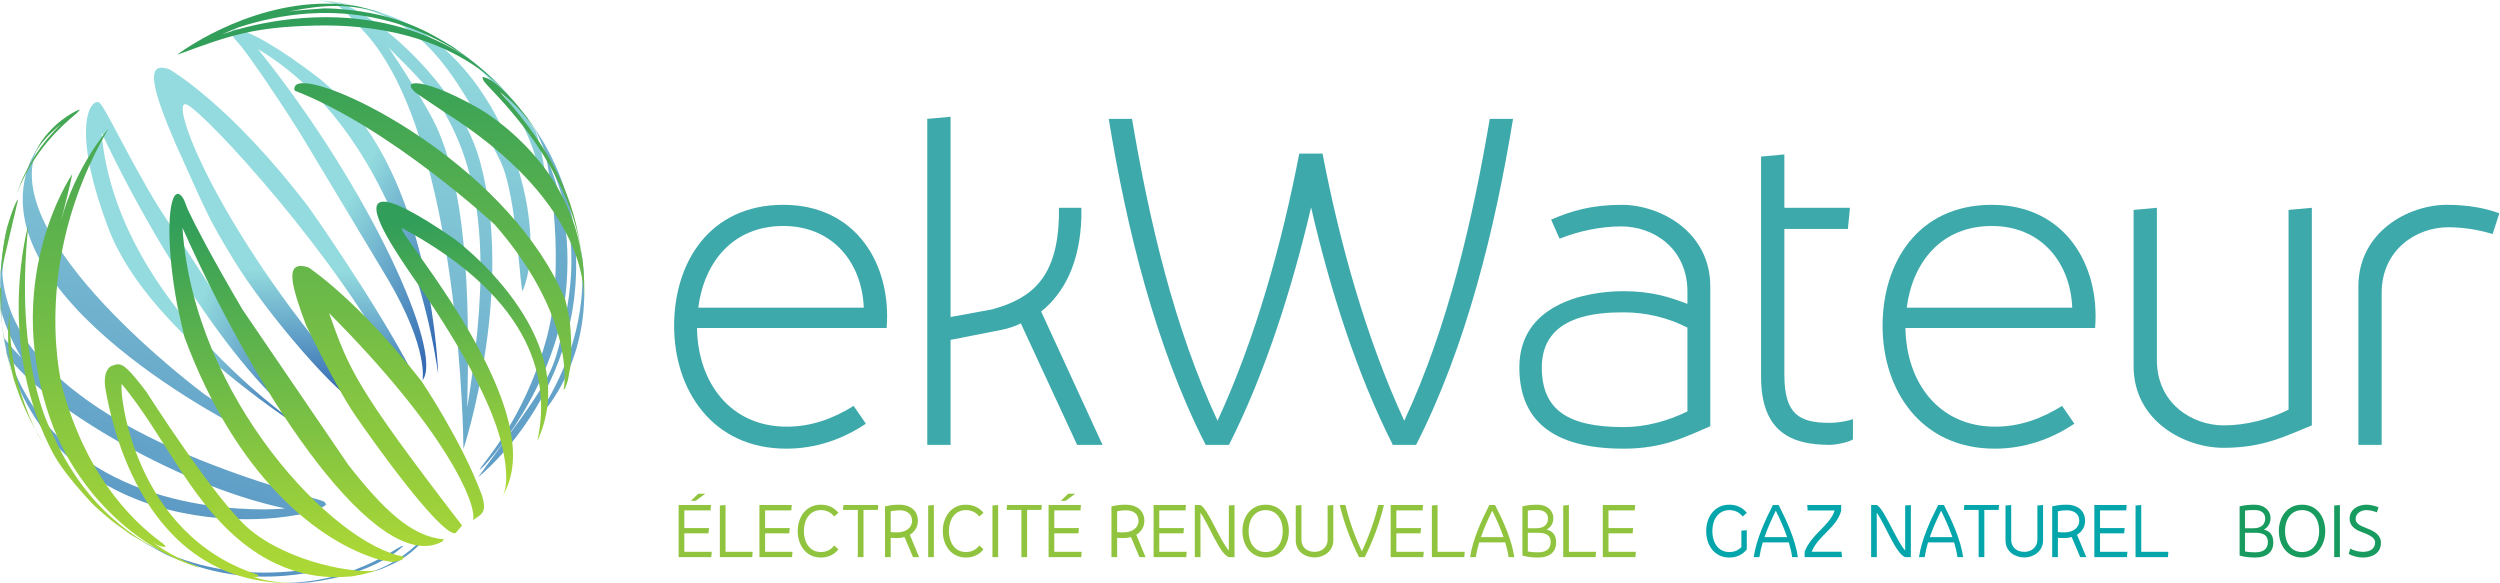 <?xml version="1.0" encoding="UTF-8" standalone="no"?>
<!-- Created with Inkscape (http://www.inkscape.org/) -->

<svg
   xmlns:dc="http://purl.org/dc/elements/1.1/"
   xmlns:cc="http://creativecommons.org/ns#"
   xmlns:rdf="http://www.w3.org/1999/02/22-rdf-syntax-ns#"
   xmlns:svg="http://www.w3.org/2000/svg"
   xmlns="http://www.w3.org/2000/svg"
   xmlns:sodipodi="http://sodipodi.sourceforge.net/DTD/sodipodi-0.dtd"
   xmlns:inkscape="http://www.inkscape.org/namespaces/inkscape"
   version="1.1"
   id="svg1035"
   xml:space="preserve"
   width="591.051"
   height="137.811"
   viewBox="0 0 591.051 137.811"
   sodipodi:docname="logo@2x.svg"
   inkscape:version="0.92.3 (2405546, 2018-03-11)"><defs
     id="defs1039"><clipPath
       clipPathUnits="userSpaceOnUse"
       id="clipPath1051"><path
         d="M 0,121.223 H 464.496 V 0 H 0 Z"
         id="path1049"
         inkscape:connector-curvature="0" /></clipPath><linearGradient
       x1="0"
       y1="0"
       x2="1"
       y2="0"
       gradientUnits="userSpaceOnUse"
       gradientTransform="matrix(59.825,355.844,-355.844,59.825,39.527,-150.178)"
       spreadMethod="pad"
       id="linearGradient1103"><stop
         style="stop-opacity:1;stop-color:#2c61af"
         offset="0"
         id="stop1097" /><stop
         style="stop-opacity:1;stop-color:#2c61af"
         offset="0.044"
         id="stop1099" /><stop
         style="stop-opacity:1;stop-color:#93dbde"
         offset="1"
         id="stop1101" /></linearGradient><linearGradient
       x1="0"
       y1="0"
       x2="1"
       y2="0"
       gradientUnits="userSpaceOnUse"
       gradientTransform="matrix(30.813,183.281,-183.281,30.813,34.222,-71.997)"
       spreadMethod="pad"
       id="linearGradient1125"><stop
         style="stop-opacity:1;stop-color:#2c61af"
         offset="0"
         id="stop1119" /><stop
         style="stop-opacity:1;stop-color:#2c61af"
         offset="0.044"
         id="stop1121" /><stop
         style="stop-opacity:1;stop-color:#93dbde"
         offset="1"
         id="stop1123" /></linearGradient><linearGradient
       x1="0"
       y1="0"
       x2="1"
       y2="0"
       gradientUnits="userSpaceOnUse"
       gradientTransform="matrix(-7.274,59.284,-48.705,0.868,63.399,40.11)"
       spreadMethod="pad"
       id="linearGradient1147"><stop
         style="stop-opacity:1;stop-color:#2c61af"
         offset="0"
         id="stop1141" /><stop
         style="stop-opacity:1;stop-color:#93dbde"
         offset="0.4"
         id="stop1143" /><stop
         style="stop-opacity:1;stop-color:#93dbde"
         offset="1"
         id="stop1145" /></linearGradient><linearGradient
       x1="0"
       y1="0"
       x2="1"
       y2="0"
       gradientUnits="userSpaceOnUse"
       gradientTransform="matrix(-53.743,29.099,-29.099,-53.737,96.194,60.751)"
       spreadMethod="pad"
       id="linearGradient1169"><stop
         style="stop-opacity:1;stop-color:#2b60af"
         offset="0"
         id="stop1163" /><stop
         style="stop-opacity:1;stop-color:#93dbde"
         offset="0.47"
         id="stop1165" /><stop
         style="stop-opacity:1;stop-color:#93dbde"
         offset="1"
         id="stop1167" /></linearGradient><linearGradient
       x1="0"
       y1="0"
       x2="1"
       y2="0"
       gradientUnits="userSpaceOnUse"
       gradientTransform="matrix(-55.134,26.856,-26.856,-55.134,73.985,50.671)"
       spreadMethod="pad"
       id="linearGradient1191"><stop
         style="stop-opacity:1;stop-color:#2b60af"
         offset="0"
         id="stop1185" /><stop
         style="stop-opacity:1;stop-color:#93dbde"
         offset="0.47"
         id="stop1187" /><stop
         style="stop-opacity:1;stop-color:#93dbde"
         offset="1"
         id="stop1189" /></linearGradient><linearGradient
       x1="0"
       y1="0"
       x2="1"
       y2="0"
       gradientUnits="userSpaceOnUse"
       gradientTransform="matrix(0,103.242,-103.242,0,61.709,8.324)"
       spreadMethod="pad"
       id="linearGradient1213"><stop
         style="stop-opacity:1;stop-color:#afd935"
         offset="0"
         id="stop1207" /><stop
         style="stop-opacity:1;stop-color:#319e59"
         offset="0.924"
         id="stop1209" /><stop
         style="stop-opacity:1;stop-color:#319e59"
         offset="1"
         id="stop1211" /></linearGradient><linearGradient
       x1="0"
       y1="0"
       x2="1"
       y2="0"
       gradientUnits="userSpaceOnUse"
       gradientTransform="matrix(-6.811,54.066,-54.066,-6.811,97.303,23.447)"
       spreadMethod="pad"
       id="linearGradient1235"><stop
         style="stop-opacity:1;stop-color:#afd935"
         offset="0"
         id="stop1229" /><stop
         style="stop-opacity:1;stop-color:#319e59"
         offset="0.924"
         id="stop1231" /><stop
         style="stop-opacity:1;stop-color:#319e59"
         offset="1"
         id="stop1233" /></linearGradient><linearGradient
       x1="0"
       y1="0"
       x2="1"
       y2="0"
       gradientUnits="userSpaceOnUse"
       gradientTransform="matrix(-1.495,66.109,-66.109,-1.495,64.884,11.703)"
       spreadMethod="pad"
       id="linearGradient1257"><stop
         style="stop-opacity:1;stop-color:#afd935"
         offset="0"
         id="stop1251" /><stop
         style="stop-opacity:1;stop-color:#319e59"
         offset="0.924"
         id="stop1253" /><stop
         style="stop-opacity:1;stop-color:#319e59"
         offset="1"
         id="stop1255" /></linearGradient></defs><sodipodi:namedview
     pagecolor="#ffffff"
     bordercolor="#666666"
     borderopacity="1"
     objecttolerance="10"
     gridtolerance="10"
     shape-rendering="geometricPrecision"
     guidetolerance="10"
     inkscape:pageopacity="0"
     inkscape:pageshadow="2"
     inkscape:window-width="1920"
     inkscape:window-height="1017"
     id="namedview1037"
     showgrid="false"
     showguides="true"
     inkscape:guide-bbox="true"
     inkscape:zoom="2.201677"
     inkscape:cx="214.83009"
     inkscape:cy="55.33535"
     inkscape:window-x="-8"
     inkscape:window-y="-8"
     inkscape:window-maximized="1"
     inkscape:current-layer="g1043"><sodipodi:guide
       position="155.904,6.166"
       orientation="0,1"
       id="guide1883"
       inkscape:locked="false" /><sodipodi:guide
       position="160.446,27.059"
       orientation="1,0"
       id="guide1885"
       inkscape:locked="false" /></sodipodi:namedview><g
     id="g1043"
     inkscape:groupmode="layer"
     inkscape:label="Ekwateur_Logo_v2"
     transform="matrix(1.333,0,0,-1.333,-13.512,148.904)"><g
       id="g1045"><g
         id="g1047"
         clip-path="url(#clipPath1051)"><g
           id="g1053"
           transform="translate(163.336,57.134)"><path
             d="M 0,0 C -0.3,7.881 -5.405,14.489 -14.266,14.489 -23.201,14.489 -28.307,8.106 -29.357,0 Z m 4.054,-3.605 h -33.636 c 0.149,-9.686 5.931,-17.496 15.917,-17.496 4.28,0 8.109,1.353 11.865,3.68 l 2.175,-3.153 c -4.129,-2.778 -8.934,-4.43 -14.115,-4.43 -13.141,0 -19.898,10.438 -19.898,21.775 0,11.187 6.232,21.473 19.372,21.473 12.99,0 19.222,-10.662 18.32,-21.849"
             style="fill:#3da9ab;fill-opacity:1;fill-rule:nonzero;stroke:none"
             id="path1055"
             inkscape:connector-curvature="0" /></g><g
           id="g1057"
           transform="translate(191.189,54.355)"><path
             d="m 0,0 c -1.051,-0.524 -2.178,-0.9 -3.304,-1.126 l -9.16,-1.803 V -21.55 h -4.129 v 57.817 l 4.129,0.373 V 1.127 l 7.359,1.35 C 2.103,4.431 6.457,8.258 6.758,18.846 v 1.651 h 3.979 V 18.846 C 10.513,10.737 7.658,5.332 3.604,2.103 L 14.492,-21.55 H 9.986"
             style="fill:#3da9ab;fill-opacity:1;fill-rule:nonzero;stroke:none"
             id="path1059"
             inkscape:connector-curvature="0" /></g><g
           id="g1061"
           transform="translate(278.487,90.621)"><path
             d="m 0,0 c -3.153,-19.299 -8.257,-40.32 -17.192,-57.815 h -4.13 c -6.457,12.763 -11.188,27.778 -14.492,42.121 -3.379,-14.343 -8.11,-29.358 -14.567,-42.121 h -4.132 C -63.446,-40.32 -68.552,-19.299 -71.705,0 h 4.129 c 3.003,-17.796 7.434,-37.017 15.168,-53.537 6.757,14.643 11.411,31.385 14.492,47.378 h 4.129 c 3.079,-15.993 7.734,-32.735 14.491,-47.378 7.734,16.52 12.164,35.741 15.167,53.537"
             style="fill:#3da9ab;fill-opacity:1;fill-rule:nonzero;stroke:none"
             id="path1063"
             inkscape:connector-curvature="0" /></g><g
           id="g1065"
           transform="translate(298.081,35.958)"><path
             d="m 0,0 c 3.903,0 7.808,1.053 11.337,2.778 v 14.868 c -3.378,1.727 -7.284,2.703 -11.263,2.703 -4.505,0 -14.566,-0.376 -14.566,-9.761 C -14.492,3.08 -9.911,0 0,0 M 15.392,24.928 V 0.15 C 10.963,-1.727 7.058,-3.828 0,-3.828 c -12.84,0 -18.473,5.256 -18.473,14.416 0,11.112 11.565,13.516 18.473,13.516 4.955,0 8.183,-1.052 11.337,-2.255 v 2.18 c 0,7.657 -6.007,11.562 -11.713,11.562 -3.68,0 -7.584,-0.826 -10.962,-2.178 l -1.501,3.378 c 3.603,1.577 7.281,2.628 12.538,2.628 6.758,0 15.693,-4.729 15.693,-14.491"
             style="fill:#3da9ab;fill-opacity:1;fill-rule:nonzero;stroke:none"
             id="path1067"
             inkscape:connector-curvature="0" /></g><g
           id="g1069"
           transform="translate(338.775,37.386)"><path
             d="M 0,0 V -3.604 C -0.45,-3.98 -2.705,-4.58 -4.131,-4.58 c -6.757,0 -12.165,2.251 -12.165,12.087 v 39.045 l 4.132,0.376 V 37.466 H -0.526 L -0.902,33.711 H -12.164 V 7.883 c 0,-6.983 2.552,-8.56 8.033,-8.56 1.502,0 3.529,0.375 4.131,0.677"
             style="fill:#3da9ab;fill-opacity:1;fill-rule:nonzero;stroke:none"
             id="path1071"
             inkscape:connector-curvature="0" /></g><g
           id="g1073"
           transform="translate(377.667,57.134)"><path
             d="M 0,0 C -0.3,7.881 -5.405,14.489 -14.265,14.489 -23.2,14.489 -28.307,8.106 -29.357,0 Z m 4.056,-3.605 h -33.638 c 0.149,-9.686 5.931,-17.496 15.918,-17.496 4.279,0 8.108,1.353 11.862,3.68 l 2.178,-3.153 c -4.129,-2.778 -8.936,-4.43 -14.116,-4.43 -13.141,0 -19.899,10.438 -19.899,21.775 0,11.187 6.234,21.473 19.374,21.473 12.99,0 19.221,-10.662 18.321,-21.849"
             style="fill:#3da9ab;fill-opacity:1;fill-rule:nonzero;stroke:none"
             id="path1075"
             inkscape:connector-curvature="0" /></g><g
           id="g1077"
           transform="translate(420.163,36.26)"><path
             d="m 0,0 c -4.656,-1.877 -8.561,-3.979 -15.693,-3.979 -6.758,0 -15.918,4.654 -15.918,14.492 v 27.703 l 4.13,0.376 V 11.563 C -27.481,3.904 -21.25,0 -15.618,0 -11.714,0 -7.659,1.05 -4.13,2.779 V 38.216 L 0,38.592"
             style="fill:#3da9ab;fill-opacity:1;fill-rule:nonzero;stroke:none"
             id="path1079"
             inkscape:connector-curvature="0" /></g><g
           id="g1081"
           transform="translate(452.221,70.197)"><path
             d="m 0,0 c -2.402,0.751 -5.181,1.202 -7.883,1.202 -5.632,0 -11.789,-3.979 -11.789,-11.638 v -26.955 h -4.13 V -9.31 c 0,9.762 8.936,14.492 15.694,14.492 3.829,0 6.832,-0.602 9.31,-1.502"
             style="fill:#3da9ab;fill-opacity:1;fill-rule:nonzero;stroke:none"
             id="path1083"
             inkscape:connector-curvature="0" /></g></g></g><g
       id="g1085"><g
         id="g1087"><g
           id="g1093"><g
             id="g1095"><path
               d="m 104.734,89.21 0.424,-0.674 c 0.364,-0.615 2.049,-4.679 2.049,-4.679 v 0 c 3.776,-8.511 5.728,-16.767 3.003,-29.393 v 0 c -2.027,-9.391 -2.027,-9.391 -15.257,-27.367 v 0 c 0.222,0.112 21.406,17.095 16.685,45.853 v 0 c -0.016,0.071 -0.015,0.075 -0.015,0.075 v 0 c -0.796,3.75 -1.94,7.935 -4.908,13.145 v 0 c -0.854,1.433 -2.084,3.291 -3.058,4.646 v 0 z m 2.338,-37.536 C 103.836,39.747 98.103,32.289 95.945,29.483 v 0 c -0.558,-0.727 -0.627,-0.879 -0.741,-1.131 v 0 C 96.25,29 109.193,43.22 110.612,61.125 v 0 c 0.925,11.682 -2.059,19.037 -3.662,22.989 v 0 c 0.536,-2.507 3.615,-19.577 0.122,-32.44 m 5.92,17.176 c -0.082,0.508 -0.172,1.044 -0.272,1.615 v 0 z m 0.21,-1.359 c -0.008,0.085 -0.015,0.167 -0.022,0.248 v 0 l -0.188,1.111 c 0.077,-0.479 0.147,-0.931 0.21,-1.359 M 106.9,40.112 c -0.776,-1.314 -0.68,-1.567 -0.622,-1.718 v 0 c 0.064,0.025 6.686,6.984 7.415,19.164 v 0 c 0.026,0.429 0.037,1 0.054,1.429 v 0 c -0.009,0.526 -0.013,1.123 -0.018,1.732 v 0 c -0.008,-0.403 -0.024,-0.845 -0.049,-1.461 v 0 c 0.022,0.651 0.041,1.279 0.043,1.956 v 0 c -0.008,0.596 -0.02,1.192 -0.042,1.733 v 0 c -0.062,1.2 -0.201,2.634 -0.479,4.544 v 0 c 0.425,-4.904 1.138,-14.797 -6.302,-27.379 m 6.762,23.22 c 0,0.012 -0.001,0.023 -0.002,0.033 v 0 z m 0.019,-0.385 c 0.032,-0.632 0.042,-1.198 0.042,-1.733 v 0 c 0.002,-0.166 0.004,-0.33 0.006,-0.495 v 0 c 0.01,0.65 -0.003,1.202 -0.045,2.227 v 0 l -0.022,0.386 c 0.007,-0.125 0.012,-0.253 0.019,-0.385 M 31.017,18.544 c 0.349,-0.256 0.699,-0.504 1.048,-0.744 v 0 c -0.776,0.565 -1.58,1.173 -2.253,1.664 v 0 c 0.361,-0.276 0.836,-0.652 1.205,-0.92 m 2.328,-1.643 c 1.809,-1.1 4.253,-2.511 6.129,-3.484 v 0 l 0.709,-0.333 C 44.818,11.2 52.571,8.047 64.779,10.102 v 0 c 0,0 0.007,0 0.013,0.002 v 0 l 0.005,0.002 c 0.009,0.002 0.013,0.002 0.013,0.002 v 0 c 0.008,0 0.012,0.002 0.012,0.002 v 0 c 0.009,0.001 0.012,0.001 0.017,0.003 v 0 l 0.011,0.001 c 0.003,0.002 0.009,0.003 0.009,0.003 v 0 c 0.009,0 0.014,0.003 0.014,0.003 v 0 c 0.756,0.134 1.264,0.235 2.01,0.402 v 0 c 0.019,0.003 0.039,0.008 0.059,0.013 v 0 c 0.022,0.006 0.04,0.009 0.06,0.013 v 0 c 0.02,0.005 0.041,0.01 0.061,0.013 v 0 c 0.02,0.005 0.039,0.011 0.058,0.016 v 0 c 0.021,0.004 0.042,0.01 0.061,0.014 v 0 c 0.021,0.003 0.04,0.008 0.061,0.013 v 0 c 0.02,0.006 0.04,0.011 0.061,0.013 v 0 c 0.02,0.007 0.038,0.009 0.06,0.016 v 0 l 0.08,0.019 c 0.626,0.177 0.658,0.254 0.734,0.435 v 0 c -0.011,0.011 -0.032,0.025 -0.043,0.035 v 0 c -0.231,0.06 -0.517,0.136 -1.444,-0.025 v 0 l -0.113,-0.022 -0.001,-10e-4 h -0.001 l -10e-4,10e-4 -0.002,-10e-4 c -0.106,-0.023 -0.212,-0.045 -0.317,-0.066 v 0 c -0.105,-0.023 -0.209,-0.044 -0.315,-0.064 v 0 c -0.105,-0.023 -0.21,-0.041 -0.316,-0.063 v 0 c -0.106,-0.019 -0.21,-0.04 -0.316,-0.059 v 0 c -0.107,-0.02 -0.212,-0.039 -0.317,-0.058 v 0 c -0.106,-0.019 -0.21,-0.036 -0.315,-0.057 v 0 C 64.57,10.69 64.466,10.673 64.36,10.656 v 0 c -0.106,-0.018 -0.212,-0.035 -0.317,-0.052 v 0 C 58.932,10.025 45.571,8.506 32.065,17.8 v 0 c 0.446,-0.324 0.883,-0.634 1.28,-0.899 m 50.476,-1.965 c -2.471,-2.263 -5.43,-3.97 -8.345,-4.823 v 0 c 0.578,0.158 1.191,0.325 1.689,0.478 v 0 l 0.746,0.246 c 2.635,1.151 3.04,1.326 4.771,2.639 v 0 c 0.088,0.066 0.175,0.135 0.262,0.203 v 0 c 0.085,0.07 0.17,0.141 0.254,0.21 v 0 c 0.087,0.073 0.171,0.144 0.256,0.217 v 0 c 0.085,0.072 0.168,0.146 0.253,0.221 v 0 c 0.081,0.075 0.166,0.15 0.248,0.225 v 0 c 0.084,0.078 0.165,0.153 0.249,0.233 v 0 c 0.081,0.078 0.164,0.158 0.244,0.237 v 0 c 0.082,0.081 0.164,0.164 0.245,0.245 v 0 l -0.002,0.001 h 0.002 v 0.002 l 0.002,0.001 v 0.002 h 0.001 c 0.278,0.288 0.298,0.386 0.318,0.473 v 0 c -0.013,0.004 -0.03,0.01 -0.054,0.01 v 0 c -0.108,0 -0.364,-0.098 -1.139,-0.82 M 80.654,14.465 C 78.951,13.405 74.966,10.921 69.251,9.452 v 0 C 65.537,8.498 62.581,8.339 60.6,8.351 v 0 c 0.905,-0.022 1.844,-0.04 2.624,-0.026 v 0 l 1.679,0.083 c 11.976,1.458 16.682,6.393 16.718,6.441 v 0 c -0.033,0.014 -0.078,0.033 -0.109,0.05 v 0 C 81.32,14.826 81.084,14.734 80.654,14.465 M 74.626,9.882 c 0.218,0.058 0.51,0.135 0.727,0.196 v 0 c 0.041,0.012 0.082,0.024 0.123,0.035 v 0 c -0.3,-0.081 -0.591,-0.158 -0.85,-0.231 M 60.6,8.351 c -0.59,0.014 -1.166,0.032 -1.673,0.045 v 0 C 59.367,8.377 59.926,8.355 60.6,8.351"
               style="fill:url(#linearGradient1103);stroke:none"
               id="path1105"
               inkscape:connector-curvature="0" /></g></g></g></g><g
       id="g1107"><g
         id="g1109"><g
           id="g1115"><g
             id="g1117"><path
               d="M 74.747,106.065 C 92.021,87.269 92.333,32.071 92.333,32.071 v 0 c 0.101,0.246 9.213,28.351 2.9,51.132 v 0 c -3.71,13.38 -17.953,25.601 -24.506,27.844 v 0 c -2.217,0.396 -3.874,0.621 -4.032,0.631 v 0 c 3.411,-0.786 2.957,-0.07 8.052,-5.613 M 87.569,89.189 c -1.609,3.546 -6.436,11.03 -8.656,14.315 v 0 c 0.844,-1.249 8.076,-7.364 10.488,-12.559 v 0 c 8.092,-14.452 6.516,-33.309 3.606,-51.53 v 0 c 0.314,15.215 0.552,36.584 -5.438,49.774 m -16.842,21.858 c 0.725,-0.13 1.508,-0.278 2.318,-0.442 v 0 c -0.845,0.204 -1.72,0.383 -2.63,0.543 v 0 c 0.102,-0.031 0.205,-0.065 0.312,-0.101 M 98.906,83.08 c 2.989,-6.122 3.502,-23.997 3.946,-22.937 v 0 c 4.856,11.614 -3.219,40.662 -22.883,48.486 v 0 c -0.947,0.374 -2.23,0.826 -3.2,1.127 v 0 c -1.227,0.318 -2.505,0.602 -3.724,0.849 v 0 C 84.008,107.976 89.93,101.457 98.906,83.08 m -9.429,20.902 c -0.051,0.036 -0.101,0.071 -0.149,0.106 v 0 l -1.316,0.804 z m 11.822,-11.79 c 3.976,-6.083 4.837,-12.603 5.525,-15.353 v 0 c 0.158,-0.633 0.336,-0.93 0.336,-1.188 v 0 c 0,7.006 -2,12.754 -2,12.754 v 0 c -1.811,2.764 -6.05,9.23 -14.615,14.914 v 0 l -1.068,0.663 c 2.73,-1.908 7.646,-5.406 11.822,-11.79 m 2.031,-0.948 c -0.05,0.069 -0.103,0.142 -0.158,0.219 v 0 l -0.669,0.867 z m 0.591,-0.822 -0.264,0.394 -0.327,0.428 c 0.258,-0.357 0.439,-0.608 0.591,-0.822 m 0.813,-1.212 c -0.363,0.559 -0.541,0.827 -0.813,1.212 v 0 z M 15.716,83.482 15.422,82.858 C 5.882,58.917 53.77,35.23 54.115,35.109 v 0 c 1.901,-0.66 1.71,0.425 -7.759,6.703 v 0 c 0,0 -37.45,27.743 -29.458,43.871 v 0 C 16.544,85.025 16.07,84.143 15.716,83.482 M 10.214,62.969 10.173,61.492 c 0.015,-0.532 0.037,-1.244 0.054,-1.777 v 0 c -0.023,0.127 -0.049,0.298 -0.073,0.427 v 0 c 0.033,-1.255 0.067,-2.272 0.118,-3.198 v 0 c -0.038,0.189 -0.062,0.354 -0.072,0.489 v 0 l 0.081,-1.276 c 0.095,-1.199 0.224,-2.162 0.352,-2.953 v 0 c -0.187,1.334 -0.291,2.448 -0.361,3.74 v 0 c 0.341,-1.73 1.773,-5.559 3.64,-8.642 v 0 c -0.062,0.062 -0.146,0.145 -0.208,0.207 v 0 c -1.66,1.66 -2.523,2.837 -2.807,3.226 v 0 c -0.079,0.417 -0.172,0.899 -0.264,1.469 v 0 c 0.159,-1.139 0.378,-2.437 0.685,-4.143 v 0 -0.003 C 21.319,12.867 65.073,18.795 67.956,22.221 v 0 c -0.21,0.536 -0.21,0.536 -1.701,0.971 v 0 C 52.518,27.199 12.176,38.965 10.549,63.205 v 0 l 0.721,7.658 c -0.803,-4.551 -0.868,-4.922 -1.056,-7.894 m 1.58,-14.723 c 5.338,-7.57 28.734,-22.447 48.888,-26.704 v 0 c -0.187,-0.02 -0.433,-0.047 -0.62,-0.065 v 0 c -0.067,-0.006 -1.31,-0.111 -3.363,-0.111 v 0 c -9.508,0 -36.437,2.24 -44.905,26.88"
               style="fill:url(#linearGradient1125);stroke:none"
               id="path1127"
               inkscape:connector-curvature="0" /></g></g></g></g><g
       id="g1129"><g
         id="g1131"><g
           id="g1137"><g
             id="g1139"><path
               d="M 41.236,86.312 C 47.414,72.523 47.334,72.671 51.423,65.884 v 0 C 57.319,56.1 70.791,40.585 74.075,39.921 v 0 l 0.23,0.09 c 0.286,0.484 0.773,0.751 0.398,1.169 v 0 C 49.048,69.683 39.547,95.021 43.348,93.121 v 0 c 3.448,-1.723 26.89,-27.058 37.846,-48.458 v 0 l 1.997,1.121 C 76.498,58.546 64.99,74.803 64.99,74.803 v 0 C 50.983,93.267 40.236,99.385 40.182,99.408 v 0 c -0.541,0.195 -0.999,0.295 -1.377,0.295 v 0 c -2.487,0 -1.488,-4.287 2.431,-13.391"
               style="fill:url(#linearGradient1147);stroke:none"
               id="path1149"
               inkscape:connector-curvature="0" /></g></g></g></g><g
       id="g1151"><g
         id="g1153"><g
           id="g1159"><g
             id="g1161"><path
               d="m 51.954,106.494 c -0.512,0 -0.756,-0.224 -0.686,-0.688 v 0 c 0.134,-0.859 1.157,-1.667 1.685,-2.356 v 0 c 1.741,-2.274 4.951,-6.772 10.357,-15.274 v 0 L 78.985,62.096 C 86.191,49.821 85.081,44.28 85.081,44.28 v 0 c 3.802,4.829 -9.298,33.993 -29.187,58.715 v 0 C 79.887,88.645 86.507,55.049 87.854,45.349 v 0 C 87.827,45.542 86.95,77.718 70.751,94.322 v 0 l -3.801,3.324 c -7.21,5.607 -13.044,8.848 -14.995,8.848 v 0 z"
               style="fill:url(#linearGradient1169);stroke:none"
               id="path1171"
               inkscape:connector-curvature="0" /></g></g></g></g><g
       id="g1173"><g
         id="g1175"><g
           id="g1181"><g
             id="g1183"><path
               d="M 29.433,71.045 C 36.739,51.864 65.812,34.332 65.973,34.226 v 0 C 57.843,39.683 30.538,60.345 28.141,88.2 v 0 C 41.658,59.495 60.656,35.273 66.664,36.574 v 0 c 0,0 -3.985,1.104 -11.863,12.956 v 0 L 38.218,75.044 C 32.94,83.626 28.484,93.386 27.64,93.587 v 0 c -0.061,0.016 -0.123,0.023 -0.187,0.023 v 0 c -1.773,-0.001 -4.408,-5.795 1.98,-22.565"
               style="fill:url(#linearGradient1191);stroke:none"
               id="path1193"
               inkscape:connector-curvature="0" /></g></g></g></g><g
       id="g1195"><g
         id="g1197"><g
           id="g1203"><g
             id="g1205"><path
               d="m 73.499,110.605 c -1.865,0.315 -3.709,0.454 -5.513,0.454 v 0 c -14.435,-10e-4 -26.364,-8.948 -26.41,-9.066 v 0 c 9.143,3.374 13.317,4.914 24.495,5.18 v 0 c 9.928,0.238 23.825,-1.592 33.678,-11.65 v 0 c -2.29,2.448 -4.545,4.323 -6.584,5.872 v 0 c -12.295,8.126 -25.76,7.985 -34.918,6.426 v 0 c -4.27,-0.725 -7.394,-1.754 -8.731,-2.192 v 0 c 1.138,0.496 1.86,0.801 2.967,1.241 v 0 c 10.096,3.295 25.316,5.011 40.625,-5.432 v 0 c -0.902,0.683 -1.762,1.303 -2.563,1.881 v 0 c -4.042,2.513 -9.576,5.954 -20.161,6.787 v 0 c -0.111,0.008 -0.222,0.016 -0.329,0.025 v 0 c -0.11,0.005 -0.22,0.014 -0.328,0.02 v 0 c -0.11,0.005 -0.219,0.013 -0.328,0.017 v 0 c -0.109,0.006 -0.218,0.012 -0.329,0.014 v 0 c -0.108,0.006 -0.218,0.011 -0.327,0.014 v 0 c -0.11,0.005 -0.219,0.008 -0.327,0.012 v 0 c -0.111,0.004 -0.219,0.006 -0.328,0.007 v 0 c -0.108,0.002 -0.218,0.004 -0.494,0.004 v 0 c -2.101,-0.185 -4.211,-0.27 -6.305,-0.556 v 0 c 6.958,1.382 10.826,1.327 16.546,-0.238 v 0 l -1.066,0.331 c -1.363,0.38 -2.361,0.642 -3.27,0.849 v 0 c 0.054,-0.009 0.106,-0.017 0.16,-0.027 v 0 c -2.148,0.48 -3.536,0.721 -5.728,0.988 v 0 c 2.612,-0.39 3.947,-0.59 5.568,-0.961 m 4.357,-1.187 -10e-4,10e-4 c -0.008,0.002 -0.014,0.004 -0.02,0.006 v 0 z m 15.309,-8.023 c 0.063,-0.042 0.127,-0.085 0.19,-0.128 v 0 c -0.082,0.058 -0.164,0.114 -0.247,0.171 v 0 c 0.019,-0.015 0.038,-0.03 0.057,-0.043 m 2.56,-3.357 c -0.017,-0.182 -0.051,-0.518 0.91,-1.53 v 0 c 4.031,-4.231 13.469,-14.136 16.3,-27.759 v 0 c 0.117,-0.563 0.212,-1.1 0.293,-1.603 v 0 c -1.328,9.111 -4.632,17.388 -14.395,28.195 v 0 c 2.955,-2.098 5.22,-5.193 6.538,-7.063 v 0 c -0.588,0.886 -1.202,1.781 -1.714,2.538 v 0 c -5.319,6.955 -7.585,7.224 -7.894,7.224 v 0 c -0.024,0 -0.036,-0.002 -0.038,-0.002 M 63.932,96.954 c -0.671,0 -1.148,-0.136 -1.393,-0.415 v 0 C 62.325,96.295 62.22,95.704 62.523,95.585 v 0 C 79.418,89 97.874,71.882 97.874,71.882 v 0 C 111.69,56.07 110.438,43.984 110.084,42.496 v 0 c 0.075,0.093 0.185,0.229 0.234,0.289 v 0 l 0.099,0.211 c 0.443,1.101 0.492,1.35 0.739,2.96 v 0 c -0.064,-0.69 0.735,3.024 -0.028,9.229 v 0 l -0.725,3.325 c -9.419,22.741 -39.25,38.443 -46.47,38.444 v 0 c -10e-4,0 -10e-4,0 -10e-4,0 m 19.999,-1.742 5.038,-3.397 c 21.853,-13.777 24.737,-27.541 24.765,-32.999 v 0 l -0.03,-1.007 0.043,1.178 c 0.063,3.685 0.238,13.452 -7.305,23.278 v 0 c -4.896,6.379 -10.635,9.781 -11.273,10.149 v 0 c -5.637,3.242 -9.576,4.528 -11.267,4.528 v 0 c -1.209,0 -1.267,-0.66 0.029,-1.73 m 16.039,0.073 -0.2,0.217 c -0.007,0.006 -0.014,0.014 -0.021,0.021 v 0 c 0.074,-0.079 0.147,-0.158 0.221,-0.238 m -82.417,-8.543 -0.605,-0.966 -0.96,-1.79 c 1.211,2.18 2.721,3.903 4.959,5.679 v 0 c -3.982,-3.858 -5.497,-6.95 -6.833,-9.677 v 0 l -0.17,-0.411 c -0.278,-0.69 -0.587,-1.553 -0.872,-2.353 v 0 c 2.979,7.913 8.44,12.522 10.285,14.077 v 0 c 0.884,0.745 0.896,0.911 0.9,0.989 v 0 c -0.026,0 -3.709,-1.39 -6.704,-5.548 m 3.385,-14.24 c 0.324,1.244 1.791,6.894 1.999,8.304 v 0 c 0,0 -13.312,-19.35 -3.175,-45.304 v 0 l 0.023,-0.053 C 25.616,21.53 36.779,13.725 45.308,11.06 v 0 h 10e-4 0.002 v -0.001 h 0.002 0.002 l 0.147,0.029 c -0.096,0.04 -0.224,0.094 -0.321,0.135 v 0 c -0.005,0.003 -0.011,0.004 -0.017,0.008 v 0 c -2.745,1.125 -4.928,2.196 -7.976,4.327 v 0 c 1.456,-0.928 2.105,-0.853 2.346,-0.824 v 0 c -0.056,0.267 -0.056,0.267 -1.047,1.009 v 0 c -5.6,4.196 -13.127,12.271 -17.171,26.908 v 0 c 0,0 -6.143,21.927 8.087,46.22 v 0 c 0,0 -5.858,-6.683 -8.425,-16.369 m 85.047,14.841 -0.365,0.582 c -0.078,0.112 -0.161,0.23 -0.249,0.353 v 0 c 0.211,-0.316 0.417,-0.629 0.614,-0.935 m 0.644,-1.029 c -0.196,0.325 -0.415,0.672 -0.644,1.029 v 0 z m -90.913,-2.832 0.272,0.504 c -0.093,-0.165 -0.183,-0.334 -0.272,-0.504 m -2.998,-7.251 c 0.11,0.305 0.23,0.643 0.354,0.993 v 0 C 12.95,76.899 12.831,76.568 12.718,76.231 M 11.391,71.396 11.27,70.863 c -0.594,-2.881 -0.611,-3.07 -1.056,-7.894 v 0 l 3.131,13.348 C 13.192,76.252 12.69,75.643 11.391,71.396 m 7.504,-38.807 c 0.984,-2.001 2.296,-4.495 7.542,-10.143 v 0 c 0.946,-0.965 2.354,-2.096 3.375,-2.982 v 0 c 1.03,-0.812 2.473,-1.799 3.533,-2.563 v 0 c 1.796,-1.117 4.26,-2.495 6.129,-3.484 v 0 c -7.291,3.925 -14.791,9.296 -20.297,21.926 v 0 c 0,0 -6.617,11.974 -4.004,36.519 v 0 c 0,0 -5.74,-20.059 3.722,-39.273 m 94.733,31.236 -0.07,0.829 c -0.08,0.681 -0.176,1.527 -0.33,2.492 v 0 c 0.159,-1.093 0.29,-2.197 0.4,-3.321 M 64.422,54.021 c 0,0 5.23,-10.851 8.552,-15.731 v 0 C 76.297,33.41 87.608,17.602 90.733,17.115 v 0 l 0.234,0.076 c 0.338,0.391 0.785,0.912 1.123,1.303 v 0 C 73.141,43.124 72.067,46.148 68.501,56.174 v 0 C 89.273,35.318 94.69,22.428 94.058,19.453 v 0 l -0.003,-0.006 c 1.31,1.074 2.567,1.106 1.564,4.39 v 0 c -3.538,9.614 -10.715,20.26 -10.715,20.26 v 0 c -11.455,14.598 -20.07,20.2 -20.118,20.215 v 0 c -0.506,0.151 -0.939,0.226 -1.304,0.226 v 0 c -2.388,0 -1.794,-3.278 0.94,-10.517 m -54.288,6.453 10e-4,-0.022 c 0.08,-2.929 0.177,-4.662 0.368,-6.299 v 0 c -0.171,1.79 -0.144,3.151 -0.12,4.379 v 0 c 0.005,0.174 0.028,1.693 -0.138,2.294 v 0 c -0.062,-0.091 -0.098,-0.242 -0.111,-0.352 m 0.066,-3.041 0.049,-0.779 c -0.02,0.337 -0.04,0.695 -0.055,0.988 v 0 c 0,-0.064 0.003,-0.147 0.006,-0.209 m 0.081,-1.276 -0.032,0.497 c 0.011,-0.175 0.022,-0.344 0.032,-0.497 m 2.341,-11.842 c -0.66,2.193 -1.129,4.048 -1.463,5.647 v 0 c 0.051,-0.286 0.105,-0.585 0.159,-0.901 v 0 c -0.019,0.079 0.042,-0.187 0.061,-0.268 v 0 l 0.003,-0.009 0.61,-2.446 c 1.468,-4.963 2.638,-7.521 4.335,-10.672 v 0 c -0.257,0.548 -0.577,1.272 -1.071,2.389 v 0 l -0.412,1.104 c -2.169,5.558 -3.133,11.48 -2.959,17.444 v 0 c -0.785,-6.172 0.06,-9.564 0.737,-12.288 m -1.463,5.647 c -0.3,1.688 -0.506,2.91 -0.656,4.191 v 0 c 0.113,-1.182 0.313,-2.551 0.656,-4.191 m 18.662,-3.205 c 0,0 -1.583,-0.712 -0.95,-4.196 v 0 c 0.757,-4.163 5.61,-32.066 29.855,-34.153 v 0 l 0.201,-0.012 c 0.945,-0.046 2.122,-0.057 3.19,-0.065 v 0 c -2.235,0.038 -4.714,0.244 -7.039,1.067 v 0 C 55.29,9.383 55.57,9.382 55.785,9.378 v 0 l 0.163,0.366 H 55.945 55.944 V 9.745 H 55.942 V 9.746 H 55.939 V 9.749 H 55.937 C 33.763,16.783 31.215,42.451 31.74,43.581 v 0 C 39.138,34.687 43.5,23.507 52.613,15.906 v 0 C 61.436,8.549 69.566,9.232 72.626,9.49 v 0 l 2,0.392 c 0.765,0.194 1.777,0.494 2.539,0.709 v 0 C 73.631,9.783 61.572,11.844 54.427,17.796 v 0 C 48.466,22.759 36.091,42.221 36.091,42.221 v 0 c -2.98,3.912 -4.039,4.874 -5.014,4.874 v 0 c -0.392,0 -0.771,-0.156 -1.256,-0.338 m 80.202,-4.336 c -0.009,-0.126 0.02,-0.098 0.061,0.075 v 0 c -0.026,-0.03 -0.047,-0.058 -0.061,-0.075 m 0,0 c -0.02,-0.024 -0.023,-0.029 0,0 M 17.637,33.277 c -0.473,0.856 -0.907,1.639 -1.31,2.389 v 0 c 0.442,-0.945 0.691,-1.368 1.31,-2.389 M 63.224,8.325 c -0.345,0.002 -0.718,0.004 -1.107,0.006 v 0 c 0.376,-0.006 0.746,-0.008 1.107,-0.006"
               style="fill:url(#linearGradient1213);stroke:none"
               id="path1215"
               inkscape:connector-curvature="0" /></g></g></g></g><g
       id="g1217"><g
         id="g1219"><g
           id="g1225"><g
             id="g1227"><path
               d="m 78.184,75.942 c -4.005,-10e-4 2.339,-9.219 5.302,-13.523 v 0 c 3.925,-5.7 14.349,-20.843 16.035,-31.51 v 0 c 0,0 1.065,-4.973 -0.285,-7.219 v 0 c 3.09,5.143 4.609,15.483 -13.662,41.19 v 0 c -3.938,5.541 -3.944,5.559 -4.201,6.421 v 0 c 23.967,-12.91 26.314,-27.683 24.06,-37.806 v 0 c 0.004,0.004 0.029,0.04 0.168,0.352 v 0 c 8.182,18.51 -14.857,35.474 -14.857,35.474 v 0 c -6.997,4.819 -10.789,6.621 -12.559,6.621 v 0 c 0,0 0,0 -0.001,0 m 27.248,-42.448 v -10e-4 -0.001 h 0.001 l -0.001,0.001 c 0,0 0,0 0.001,0.002 v 0 c -0.001,-10e-4 -0.001,-10e-4 -0.001,-10e-4 m -0.001,-0.003 v 10e-4 z m 0,-10e-4 v 10e-4 z m -10e-4,-0.002 c 10e-4,0 10e-4,10e-4 10e-4,10e-4 v 0 z"
               style="fill:url(#linearGradient1235);stroke:none"
               id="path1237"
               inkscape:connector-curvature="0" /></g></g></g></g><g
       id="g1239"><g
         id="g1241"><g
           id="g1247"><g
             id="g1249"><path
               d="m 41.6,57.424 1.232,-5.437 C 52.028,27.088 66.644,15.529 77.558,12.398 v 0 l 2.118,-0.356 0.003,-10e-4 V 12.04 l 0.003,0.001 0.283,0.005 c 0.35,0.059 0.806,0.172 1.146,0.272 v 0 l 0.262,0.106 c 0.19,0.093 0.355,0.357 0.438,0.552 v 0 C 69.53,14.98 44.486,40.99 42.503,71.304 v 0 C 56.549,39.819 77.171,9.88 88.407,15.567 v 0 l 0.004,0.003 0.003,10e-4 0.002,10e-4 h 0.001 l 0.005,0.003 h 0.002 l 0.003,0.002 0.164,0.1 c 0.09,0.111 0.213,0.263 0.301,0.375 v 0 H 88.89 88.889 L 88.887,16.051 C 83.059,16.493 77.928,21.554 71.87,29.318 v 0 L 53.155,56.786 c -5.542,9.443 -8.3,14.776 -9.636,17.586 v 0 c -0.404,0.853 -0.678,2.243 -1.443,2.797 v 0 c -0.141,0.102 -0.277,0.152 -0.407,0.152 v 0 c -1.681,0 -2.235,-8.458 -0.069,-19.897"
               style="fill:url(#linearGradient1257);stroke:none"
               id="path1259"
               inkscape:connector-curvature="0" /></g></g></g></g><g
       aria-label="GAZ NATUREL
ÉLECTRICITÉ RENOUVELABLE
BOIS"
       transform="scale(1,-1)"
       style="font-variant:normal;font-weight:500;font-stretch:normal;font-size:12px;font-family:'Nevo Medium';-inkscape-font-specification:Nevo-Medium;writing-mode:lr-tb;fill:#319f59;fill-opacity:1;fill-rule:nonzero;stroke:none;stroke-width:1"
       id="text4750"><path
         d="m 318.986,-17.586 v 2.904 c -0.516,0.552 -1.236,0.888 -2.124,0.888 -1.98,0 -3.024,-1.68 -3.024,-3.732 0,-2.028 1.044,-3.708 3.036,-3.708 0.864,0 1.716,0.336 2.328,1.128 l 0.756,-0.636 c -0.708,-0.912 -1.788,-1.452 -3.108,-1.452 -2.676,0 -4.104,2.232 -4.104,4.68 0,2.436 1.392,4.692 4.116,4.692 1.332,0 2.4,-0.552 3.084,-1.452 v -3.396 z"
         style="fill:#04a5ab;fill-opacity:1;stroke-width:1"
         id="path1920"
         inkscape:connector-curvature="0" /><path
         d="m 329.006,-12.894 c -0.444,-3.084 -1.968,-6.432 -3.408,-9.24 h -1.02 c -1.44,2.808 -2.952,6.156 -3.408,9.24 h 1.008 c 0.132,-0.852 0.336,-1.74 0.6,-2.616 h 4.62 c 0.264,0.876 0.48,1.764 0.6,2.616 z m -5.916,-3.552 c 0.552,-1.608 1.272,-3.192 2.004,-4.68 0.732,1.488 1.452,3.072 2.004,4.68 z"
         style="fill:#04a5ab;fill-opacity:1;stroke-width:1"
         id="path1922"
         inkscape:connector-curvature="0" /><path
         d="m 336.686,-22.134 h -6.024 l 0.084,0.96 h 4.776 c -0.744,2.592 -4.092,4.152 -5.316,7.308 v 0.972 h 6.624 l -0.084,-0.96 h -5.292 c 1.236,-2.964 4.392,-4.2 5.232,-7.26 z"
         style="fill:#04a5ab;fill-opacity:1;stroke-width:1"
         id="path1924"
         inkscape:connector-curvature="0" /><path
         d="m 349.046,-22.134 -1.008,0.084 v 7.992 c -1.608,-1.812 -3.72,-7.44 -5.04,-8.076 h -0.996 v 9.24 h 1.008 l -0.012,-7.884 c 1.524,2.148 3.384,7.296 5.04,7.884 h 1.008 z"
         style="fill:#04a5ab;fill-opacity:1;stroke-width:1"
         id="path1926"
         inkscape:connector-curvature="0" /><path
         d="m 358.322,-12.894 c -0.444,-3.084 -1.968,-6.432 -3.408,-9.24 h -1.02 c -1.44,2.808 -2.952,6.156 -3.408,9.24 h 1.008 c 0.132,-0.852 0.336,-1.74 0.6,-2.616 h 4.62 c 0.264,0.876 0.48,1.764 0.6,2.616 z m -5.916,-3.552 c 0.552,-1.608 1.272,-3.192 2.004,-4.68 0.732,1.488 1.452,3.072 2.004,4.68 z"
         style="fill:#04a5ab;fill-opacity:1;stroke-width:1"
         id="path1928"
         inkscape:connector-curvature="0" /><path
         d="m 364.61,-21.27 0.084,-0.864 h -6.168 l -0.084,0.864 h 2.628 v 8.376 h 1.008 v -8.376 z"
         style="fill:#04a5ab;fill-opacity:1;stroke-width:1"
         id="path1930"
         inkscape:connector-curvature="0" /><path
         d="m 369.194,-12.834 c -1.608,0 -3.36,-0.96 -3.36,-3.036 v -6.18 l 1.008,-0.084 v 6.168 c 0,1.236 0.876,2.136 2.352,2.136 1.308,0 2.292,-0.912 2.292,-2.136 v -6.084 l 1.008,-0.084 v 6.264 c 0,2.028 -1.8,3.036 -3.3,3.036 z"
         style="fill:#04a5ab;fill-opacity:1;stroke-width:1"
         id="path1932"
         inkscape:connector-curvature="0" /><path
         d="m 379.082,-12.894 h 1.08 l -1.644,-3.972 c 0.828,-0.504 1.428,-1.332 1.428,-2.448 0.012,-1.968 -1.524,-2.88 -3.216,-2.88 -0.864,0 -1.56,0.048 -2.616,0.3 v 9 h 1.008 v -3.432 c 0.336,0.036 0.72,0.06 1.224,0.048 0.408,0 0.828,-0.06 1.224,-0.18 z m -3.96,-8.136 c 0.6,-0.132 1.2,-0.168 1.608,-0.168 1.2,0 2.184,0.588 2.184,1.884 0,1.224 -1.176,2.028 -2.568,2.028 -0.492,0.012 -0.888,-0.024 -1.224,-0.048 z"
         style="fill:#04a5ab;fill-opacity:1;stroke-width:1"
         id="path1934"
         inkscape:connector-curvature="0" /><path
         d="m 387.458,-13.842 h -4.86 v -3.276 h 4.284 l 0.084,-0.936 h -4.368 v -3.132 h 4.644 l 0.084,-0.948 h -5.736 v 9.24 h 5.784 z"
         style="fill:#04a5ab;fill-opacity:1;stroke-width:1"
         id="path1936"
         inkscape:connector-curvature="0" /><path
         d="m 394.718,-13.842 h -4.812 v -8.292 l -1.008,0.084 v 9.156 h 5.748 z"
         style="fill:#04a5ab;fill-opacity:1;stroke-width:1"
         id="path1938"
         inkscape:connector-curvature="0" /><path
         d="m 133.538,-22.89 1.68,-1.248 h -1.236 l -1.308,1.248 z m 2.832,9.048 h -4.86 v -3.276 h 4.284 l 0.084,-0.936 h -4.368 v -3.132 h 4.644 l 0.084,-0.948 h -5.736 v 9.24 h 5.784 z"
         style="fill:#90c33e;fill-opacity:1;stroke-width:1"
         id="path1940"
         inkscape:connector-curvature="0" /><path
         d="m 143.63,-13.842 h -4.812 v -8.292 l -1.008,0.084 v 9.156 h 5.748 z"
         style="fill:#90c33e;fill-opacity:1;stroke-width:1"
         id="path1942"
         inkscape:connector-curvature="0" /><path
         d="m 150.698,-13.842 h -4.86 v -3.276 h 4.284 l 0.084,-0.936 h -4.368 v -3.132 h 4.644 l 0.084,-0.948 h -5.736 v 9.24 h 5.784 z"
         style="fill:#90c33e;fill-opacity:1;stroke-width:1"
         id="path1944"
         inkscape:connector-curvature="0" /><path
         d="m 158.834,-20.742 c -0.708,-0.912 -1.788,-1.452 -3.108,-1.452 -2.676,0 -4.104,2.232 -4.104,4.68 0,2.436 1.404,4.692 4.116,4.692 1.332,0 2.4,-0.552 3.096,-1.452 l -0.732,-0.684 c -0.528,0.708 -1.356,1.164 -2.364,1.164 -1.98,0 -3.024,-1.68 -3.024,-3.72 0,-2.04 1.044,-3.72 3.012,-3.72 0.888,0 1.752,0.336 2.352,1.128 z"
         style="fill:#90c33e;fill-opacity:1;stroke-width:1"
         id="path1946"
         inkscape:connector-curvature="0" /><path
         d="m 165.818,-21.27 0.084,-0.864 h -6.168 l -0.084,0.864 h 2.628 v 8.376 h 1.008 v -8.376 z"
         style="fill:#90c33e;fill-opacity:1;stroke-width:1"
         id="path1948"
         inkscape:connector-curvature="0" /><path
         d="m 172.07,-12.894 h 1.08 l -1.644,-3.972 c 0.828,-0.504 1.428,-1.332 1.428,-2.448 0.012,-1.968 -1.524,-2.88 -3.216,-2.88 -0.864,0 -1.56,0.048 -2.616,0.3 v 9 h 1.008 v -3.432 c 0.336,0.036 0.72,0.06 1.224,0.048 0.408,0 0.828,-0.06 1.224,-0.18 z m -3.96,-8.136 c 0.6,-0.132 1.2,-0.168 1.608,-0.168 1.2,0 2.184,0.588 2.184,1.884 0,1.224 -1.176,2.028 -2.568,2.028 -0.492,0.012 -0.888,-0.024 -1.224,-0.048 z"
         style="fill:#90c33e;fill-opacity:1;stroke-width:1"
         id="path1950"
         inkscape:connector-curvature="0" /><path
         d="m 175.766,-22.134 -1.008,0.084 v 9.156 h 1.008 z"
         style="fill:#90c33e;fill-opacity:1;stroke-width:1"
         id="path1952"
         inkscape:connector-curvature="0" /><path
         d="m 184.562,-20.742 c -0.708,-0.912 -1.788,-1.452 -3.108,-1.452 -2.676,0 -4.104,2.232 -4.104,4.68 0,2.436 1.404,4.692 4.116,4.692 1.332,0 2.4,-0.552 3.096,-1.452 l -0.732,-0.684 c -0.528,0.708 -1.356,1.164 -2.364,1.164 -1.98,0 -3.024,-1.68 -3.024,-3.72 0,-2.04 1.044,-3.72 3.012,-3.72 0.888,0 1.752,0.336 2.352,1.128 z"
         style="fill:#90c33e;fill-opacity:1;stroke-width:1"
         id="path1954"
         inkscape:connector-curvature="0" /><path
         d="m 187.165,-22.134 -1.008,0.084 v 9.156 h 1.008 z"
         style="fill:#90c33e;fill-opacity:1;stroke-width:1"
         id="path1956"
         inkscape:connector-curvature="0" /><path
         d="m 194.833,-21.27 0.084,-0.864 h -6.168 l -0.084,0.864 h 2.628 v 8.376 h 1.008 v -8.376 z"
         style="fill:#90c33e;fill-opacity:1;stroke-width:1"
         id="path1958"
         inkscape:connector-curvature="0" /><path
         d="m 199.153,-22.89 1.68,-1.248 h -1.236 l -1.308,1.248 z m 2.832,9.048 h -4.86 v -3.276 h 4.284 l 0.084,-0.936 h -4.368 v -3.132 h 4.644 l 0.084,-0.948 h -5.736 v 9.24 h 5.784 z"
         style="fill:#90c33e;fill-opacity:1;stroke-width:1"
         id="path1960"
         inkscape:connector-curvature="0" /><path
         d="m 212.233,-12.894 h 1.08 l -1.644,-3.972 c 0.828,-0.504 1.428,-1.332 1.428,-2.448 0.012,-1.968 -1.524,-2.88 -3.216,-2.88 -0.864,0 -1.56,0.048 -2.616,0.3 v 9 h 1.008 v -3.432 c 0.336,0.036 0.72,0.06 1.224,0.048 0.408,0 0.828,-0.06 1.224,-0.18 z m -3.96,-8.136 c 0.6,-0.132 1.2,-0.168 1.608,-0.168 1.2,0 2.184,0.588 2.184,1.884 0,1.224 -1.176,2.028 -2.568,2.028 -0.492,0.012 -0.888,-0.024 -1.224,-0.048 z"
         style="fill:#90c33e;fill-opacity:1;stroke-width:1"
         id="path1962"
         inkscape:connector-curvature="0" /><path
         d="m 220.608,-13.842 h -4.86 v -3.276 h 4.284 l 0.084,-0.936 h -4.368 v -3.132 h 4.644 l 0.084,-0.948 h -5.736 v 9.24 h 5.784 z"
         style="fill:#90c33e;fill-opacity:1;stroke-width:1"
         id="path1964"
         inkscape:connector-curvature="0" /><path
         d="m 229.092,-22.134 -1.008,0.084 v 7.992 c -1.608,-1.812 -3.72,-7.44 -5.04,-8.076 h -0.996 v 9.24 h 1.008 l -0.012,-7.884 c 1.524,2.148 3.384,7.296 5.04,7.884 h 1.008 z"
         style="fill:#90c33e;fill-opacity:1;stroke-width:1"
         id="path1966"
         inkscape:connector-curvature="0" /><path
         d="m 238.728,-17.526 c 0,-2.436 -1.416,-4.668 -4.104,-4.668 -2.724,0 -4.128,2.232 -4.128,4.668 0,2.448 1.404,4.704 4.128,4.704 2.688,0 4.104,-2.256 4.104,-4.704 z m -4.104,-3.708 c 1.98,0 3.024,1.68 3.024,3.708 0,2.028 -1.044,3.732 -3.024,3.732 -1.992,0 -3.036,-1.68 -3.036,-3.732 0,-2.028 1.044,-3.708 3.036,-3.708 z"
         style="fill:#90c33e;fill-opacity:1;stroke-width:1"
         id="path1968"
         inkscape:connector-curvature="0" /><path
         d="m 243.312,-12.834 c -1.608,0 -3.36,-0.96 -3.36,-3.036 v -6.18 l 1.008,-0.084 v 6.168 c 0,1.236 0.876,2.136 2.352,2.136 1.308,0 2.292,-0.912 2.292,-2.136 v -6.084 l 1.008,-0.084 v 6.264 c 0,2.028 -1.8,3.036 -3.3,3.036 z"
         style="fill:#90c33e;fill-opacity:1;stroke-width:1"
         id="path1970"
         inkscape:connector-curvature="0" /><path
         d="m 254.58,-22.134 c -0.636,2.724 -1.68,5.64 -2.904,8.22 -1.224,-2.58 -2.268,-5.496 -2.916,-8.22 h -1.008 c 0.732,3.084 1.98,6.432 3.42,9.24 h 1.008 c 1.44,-2.808 2.688,-6.156 3.408,-9.24 z"
         style="fill:#90c33e;fill-opacity:1;stroke-width:1"
         id="path1972"
         inkscape:connector-curvature="0" /><path
         d="m 262.656,-13.842 h -4.86 v -3.276 h 4.284 l 0.084,-0.936 h -4.368 v -3.132 h 4.644 l 0.084,-0.948 h -5.736 v 9.24 h 5.784 z"
         style="fill:#90c33e;fill-opacity:1;stroke-width:1"
         id="path1974"
         inkscape:connector-curvature="0" /><path
         d="m 269.916,-13.842 h -4.812 v -8.292 l -1.008,0.084 v 9.156 h 5.748 z"
         style="fill:#90c33e;fill-opacity:1;stroke-width:1"
         id="path1976"
         inkscape:connector-curvature="0" /><path
         d="m 278.712,-12.894 c -0.444,-3.084 -1.968,-6.432 -3.408,-9.24 h -1.02 c -1.44,2.808 -2.952,6.156 -3.408,9.24 h 1.008 c 0.132,-0.852 0.336,-1.74 0.6,-2.616 h 4.62 c 0.264,0.876 0.48,1.764 0.6,2.616 z m -5.916,-3.552 c 0.552,-1.608 1.272,-3.192 2.004,-4.68 0.732,1.488 1.452,3.072 2.004,4.68 z"
         style="fill:#90c33e;fill-opacity:1;stroke-width:1"
         id="path1978"
         inkscape:connector-curvature="0" /><path
         d="m 286.128,-15.486 c 0,-1.38 -0.636,-2.028 -1.668,-2.292 0.744,-0.42 1.176,-1.14 1.176,-2.016 0,-1.416 -1.152,-2.4 -2.796,-2.4 -0.996,0 -1.872,0.084 -2.688,0.3 v 8.712 0.012 c 0.948,0.264 1.824,0.348 2.82,0.348 2.016,0 3.168,-1.008 3.156,-2.664 z m -3.276,-5.76 c 1.128,0 1.836,0.552 1.836,1.5 0,1.008 -0.672,1.728 -2.04,1.728 h -1.536 v -3.12 c 0.492,-0.096 1.008,-0.108 1.74,-0.108 z m 0.12,7.5 c -0.444,0 -1.164,-0.012 -1.86,-0.156 v -3.312 h 1.752 c 1.428,0 2.304,0.396 2.304,1.644 0,1.2 -0.804,1.824 -2.196,1.824 z"
         style="fill:#90c33e;fill-opacity:1;stroke-width:1"
         id="path1980"
         inkscape:connector-curvature="0" /><path
         d="m 293.208,-13.842 h -4.812 v -8.292 l -1.008,0.084 v 9.156 h 5.748 z"
         style="fill:#90c33e;fill-opacity:1;stroke-width:1"
         id="path1982"
         inkscape:connector-curvature="0" /><path
         d="m 300.276,-13.842 h -4.86 v -3.276 h 4.284 l 0.084,-0.936 h -4.368 v -3.132 h 4.644 l 0.084,-0.948 h -5.736 v 9.24 h 5.784 z"
         style="fill:#90c33e;fill-opacity:1;stroke-width:1"
         id="path1984"
         inkscape:connector-curvature="0" /><path
         d="m 413.33,-15.486 c 0,-1.38 -0.636,-2.028 -1.668,-2.292 0.744,-0.42 1.176,-1.14 1.176,-2.016 0,-1.416 -1.152,-2.4 -2.796,-2.4 -0.996,0 -1.872,0.084 -2.688,0.3 v 8.712 0.012 c 0.948,0.264 1.824,0.348 2.82,0.348 2.016,0 3.168,-1.008 3.156,-2.664 z m -3.276,-5.76 c 1.128,0 1.836,0.552 1.836,1.5 0,1.008 -0.672,1.728 -2.04,1.728 h -1.536 v -3.12 c 0.492,-0.096 1.008,-0.108 1.74,-0.108 z m 0.12,7.5 c -0.444,0 -1.164,-0.012 -1.86,-0.156 v -3.312 h 1.752 c 1.428,0 2.304,0.396 2.304,1.644 0,1.2 -0.804,1.824 -2.196,1.824 z"
         style="fill:#189b5e;fill-opacity:1;stroke-width:1"
         id="path1986"
         inkscape:connector-curvature="0" /><path
         d="m 422.545,-17.526 c 0,-2.436 -1.416,-4.668 -4.104,-4.668 -2.724,0 -4.128,2.232 -4.128,4.668 0,2.448 1.404,4.704 4.128,4.704 2.688,0 4.104,-2.256 4.104,-4.704 z m -4.104,-3.708 c 1.98,0 3.024,1.68 3.024,3.708 0,2.028 -1.044,3.732 -3.024,3.732 -1.992,0 -3.036,-1.68 -3.036,-3.732 0,-2.028 1.044,-3.708 3.036,-3.708 z"
         style="fill:#189b5e;fill-opacity:1;stroke-width:1"
         id="path1988"
         inkscape:connector-curvature="0" /><path
         d="m 425.137,-22.134 -1.008,0.084 v 9.156 h 1.008 z"
         style="fill:#189b5e;fill-opacity:1;stroke-width:1"
         id="path1990"
         inkscape:connector-curvature="0" /><path
         d="m 431.989,-21.738 c -0.552,-0.228 -1.368,-0.456 -2.124,-0.456 -1.452,0 -3,0.78 -3,2.496 0,1.008 0.636,1.824 2.124,2.352 1.368,0.492 2.4,0.996 2.4,1.836 0,1.008 -0.732,1.68 -2.184,1.68 -0.636,0 -1.668,-0.216 -2.232,-0.6 l -0.252,0.96 c 0.564,0.384 1.644,0.648 2.484,0.648 1.632,0 3.216,-0.72 3.216,-2.616 0,-1.14 -0.792,-1.944 -2.508,-2.568 -1.452,-0.54 -1.98,-0.948 -1.98,-1.68 0,-0.924 0.888,-1.548 1.932,-1.548 0.564,0 1.272,0.18 1.836,0.396 z"
         style="fill:#189b5e;fill-opacity:1;stroke-width:1"
         id="path1992"
         inkscape:connector-curvature="0" /></g></g></svg>